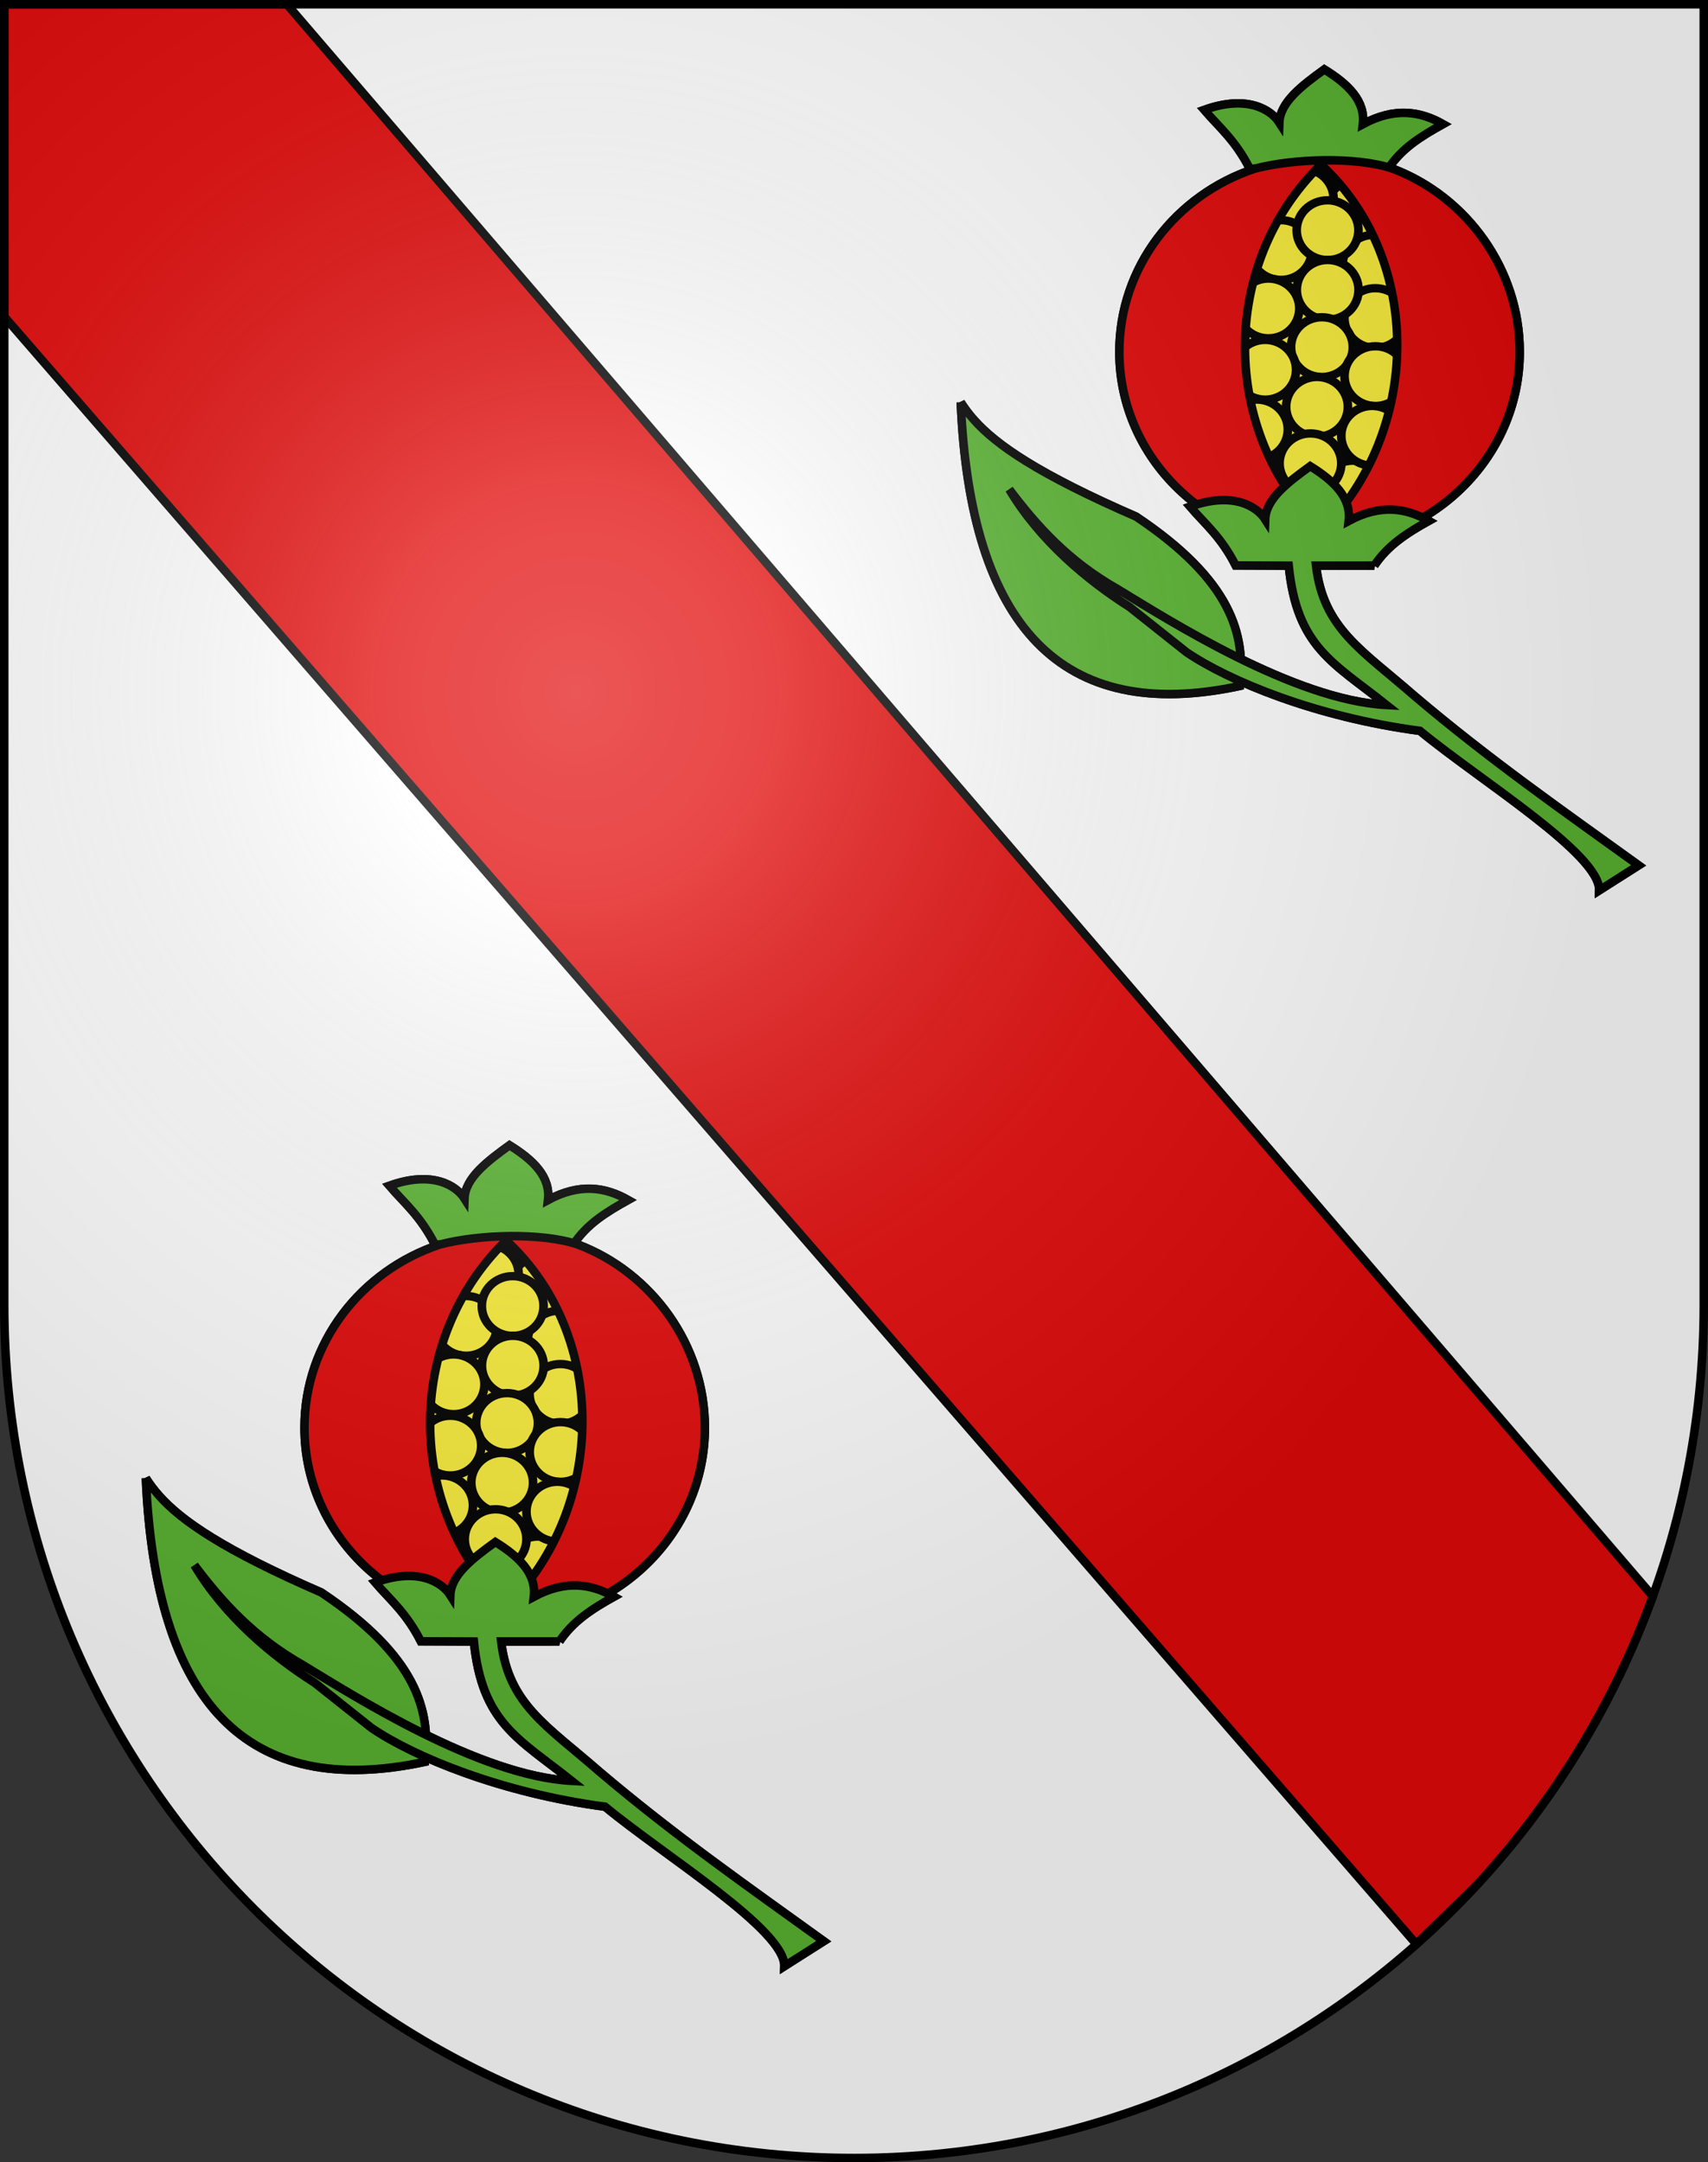 <?xml version="1.0" encoding="UTF-8"?>
<svg version="1.0" viewBox="0 0 603 763" xmlns="http://www.w3.org/2000/svg" xmlns:xlink="http://www.w3.org/1999/xlink">
<rect x="0" y="0" width="603" height="763" fill="#333333" stroke="none"/>
<defs>
<radialGradient id="a" cx="858.04" cy="579.93" r="300" gradientTransform="matrix(1.215 0 0 1.267 -839.19 -490.49)" gradientUnits="userSpaceOnUse">
<stop stop-color="#fff" stop-opacity=".314" offset="0"/>
<stop stop-color="#fff" stop-opacity=".251" offset=".19"/>
<stop stop-color="#6b6b6b" stop-opacity=".125" offset=".6"/>
<stop stop-opacity=".125" offset="1"/>
</radialGradient>
</defs>
<desc>Coat of Arms of Canton of Freiburg (Fribourg)</desc>
<path d="m1.5 1.5v458.87c0 166.31 134.31 301.13 300 301.13 165.69 0 300-134.82 300-301.13v-458.87h-600z" fill="#fff"/>
<path d="m1.5 1.5v110.22l498.5 574.28 20.906-20.312c27.216-29.291 48.687-64.018 62.594-102.41l-482.22-561.78h-99.781z" fill="#e20909" fill-rule="evenodd" stroke="#000" stroke-width="3"/>
<g transform="matrix(.201 0 0 .201 -267.97 1068.1)">
<path d="m92.908 346.22c0.204 120.74-0.411 241.5 0.312 362.24 3.847 108.36 86.787 207.33 192.7 230.21 97.983 23.87 207.67-19.027 262.98-103.62 33.122-47.311 45.32-105.86 42.589-162.85v-325.98h-498.58z" color="black" fill="none"/>
</g>
<g transform="matrix(.553 -.001 .001 .551 -337.39 967.79)"></g>
<g fill-rule="evenodd" stroke="#000">
<path d="m178.68 437.73c-35.816 34.827-35.791 94.225 0.174 129.27 35.285-35.08 36.08-95.832-0.174-129.27z" fill="#fcef3c" stroke-width="3"/>
<g transform="matrix(1.17 -.001 .002 1.13 -215.94 161.01)" fill="#fcef3c" stroke-width="2.609">
<path transform="translate(11.404 -24.949)" d="m345.62 284.29c0.002 5.149-4.171 9.325-9.321 9.325s-9.323-4.176-9.321-9.325c-0.002-5.149 4.171-9.325 9.321-9.325s9.323 4.176 9.321 9.325z"/>
<path transform="translate(-4.983 -28.511)" d="m345.62 284.29c0.002 5.149-4.171 9.325-9.321 9.325s-9.323-4.176-9.321-9.325c-0.002-5.149 4.171-9.325 9.321-9.325s9.323 4.176 9.321 9.325z"/>
<path transform="translate(-11.545 -12.445)" d="m345.62 284.29c0.002 5.149-4.171 9.325-9.321 9.325s-9.323-4.176-9.321-9.325c-0.002-5.149 4.171-9.325 9.321-9.325s9.323 4.176 9.321 9.325z"/>
<path transform="translate(16.374 -7.809)" d="m345.62 284.29c0.002 5.149-4.171 9.325-9.321 9.325s-9.323-4.176-9.321-9.325c-0.002-5.149 4.171-9.325 9.321-9.325s9.323 4.176 9.321 9.325z"/>
<path transform="translate(2.519 -18.641)" d="m345.62 284.29c0.002 5.149-4.171 9.325-9.321 9.325s-9.323-4.176-9.321-9.325c-0.002-5.149 4.171-9.325 9.321-9.325s9.323 4.176 9.321 9.325z"/>
<path transform="translate(16.878 8.817)" d="m345.62 284.29c0.002 5.149-4.171 9.325-9.321 9.325s-9.323-4.176-9.321-9.325c-0.002-5.149 4.171-9.325 9.321-9.325s9.323 4.176 9.321 9.325z"/>
<path transform="translate(2.519 1.374e-6)" d="m345.62 284.29c0.002 5.149-4.171 9.325-9.321 9.325s-9.323-4.176-9.321-9.325c-0.002-5.149 4.171-9.325 9.321-9.325s9.323 4.176 9.321 9.325z"/>
<path transform="translate(.756 17.885)" d="m345.62 284.29c0.002 5.149-4.171 9.325-9.321 9.325s-9.323-4.176-9.321-9.325c-0.002-5.149 4.171-9.325 9.321-9.325s9.323 4.176 9.321 9.325z"/>
<path transform="translate(-.756 36.527)" d="m345.62 284.29c0.002 5.149-4.171 9.325-9.321 9.325s-9.323-4.176-9.321-9.325c-0.002-5.149 4.171-9.325 9.321-9.325s9.323 4.176 9.321 9.325z"/>
<path transform="translate(16.878 26.954)" d="m345.62 284.29c0.002 5.149-4.171 9.325-9.321 9.325s-9.323-4.176-9.321-9.325c-0.002-5.149 4.171-9.325 9.321-9.325s9.323 4.176 9.321 9.325z"/>
<path transform="translate(-12.983 61.677)" d="m345.62 284.29c0.002 5.149-4.171 9.325-9.321 9.325s-9.323-4.176-9.321-9.325c-0.002-5.149 4.171-9.325 9.321-9.325s9.323 4.176 9.321 9.325z"/>
<path transform="translate(9.979 62.689)" d="m345.62 284.29c0.002 5.149-4.171 9.325-9.321 9.325s-9.323-4.176-9.321-9.325c-0.002-5.149 4.171-9.325 9.321-9.325s9.323 4.176 9.321 9.325z"/>
<path transform="translate(15.87 45.595)" d="m345.62 284.29c0.002 5.149-4.171 9.325-9.321 9.325s-9.323-4.176-9.321-9.325c-0.002-5.149 4.171-9.325 9.321-9.325s9.323 4.176 9.321 9.325z"/>
<path transform="translate(-15.366 5.794)" d="m345.62 284.29c0.002 5.149-4.171 9.325-9.321 9.325s-9.323-4.176-9.321-9.325c-0.002-5.149 4.171-9.325 9.321-9.325s9.323 4.176 9.321 9.325z"/>
<path transform="translate(-16.374 24.939)" d="m345.62 284.29c0.002 5.149-4.171 9.325-9.321 9.325s-9.323-4.176-9.321-9.325c-0.002-5.149 4.171-9.325 9.321-9.325s9.323 4.176 9.321 9.325z"/>
<path transform="translate(-18.893 43.58)" d="m345.62 284.29c0.002 5.149-4.171 9.325-9.321 9.325s-9.323-4.176-9.321-9.325c-0.002-5.149 4.171-9.325 9.321-9.325s9.323 4.176 9.321 9.325z"/>
<path transform="translate(-2.771 54.16)" d="m345.62 284.29c0.002 5.149-4.171 9.325-9.321 9.325s-9.323-4.176-9.321-9.325c-0.002-5.149 4.171-9.325 9.321-9.325s9.323 4.176 9.321 9.325z"/>
</g>
<path d="m51.5 521.6c3.38 79.213 35.579 113.59 98.55 100.1 2.005-18.143-2.803-37.136-36.618-59.748-8.611-3.743-15.985-7.189-22.325-10.386-25.815-13.02-34.469-21.917-39.608-29.969z" fill="#5ab532" stroke-width="3"/>
<path d="m153.56 439.17 48.946-0.134c4.727-7.074 11.332-11.199 19.24-15.598-8.082-4.568-17.094-5.99-28.292 0.035 0.961-8.224-5.183-14.146-13.587-19.34-7.944 5.762-15.626 11.571-15.875 18.811-2.815-4.435-11.138-10.042-26.507-4.524 5.358 6.238 10.857 10.57 16.075 20.749" fill="#5ab532" stroke-width="3"/>
<path d="m203.93 439.13c26.304 9.923 44.879 35.638 44.918 64.566 0.051 37.706-31.545 68.352-70.565 68.4-39.02 0.048-70.735-30.52-70.785-68.225-0.04-29.98 19.954-55.476 47.761-64.698 13.823-3.638 36.026-4.287 48.672-0.042zm-25.535-1.117c0.208 0.005 0.413-0.007 0.621-7e-4 35.933 33.498 35.027 94.018-0.155 129-35.868-34.948-35.991-94.13-0.466-129z" fill="#e20909" stroke-width="3"/>
<path d="m197.51 579.22-20.583 0.008c2.591 22.228 16.201 29.764 34.599 45.847 26.717 22.669 52.73 40.765 79.3 59.923l-13.911 8.841c0.37-12.809-42.124-38.829-63.293-56.293-36.492-4.831-67.407-17.532-82.442-27.783l-20.058-15.92c-15.065-9.533-31.797-23.547-42.486-41.518 9.754 12.929 20.827 25.346 38.353 35.259 17.887 10.83 62.216 39.158 94.856 40.848-18.8-14.962-31.648-20.37-34.545-49.182l-18.736-0.079c-5.218-10.18-10.717-14.511-16.075-20.749 15.369-5.518 23.692 0.088 26.507 4.524 0.249-7.239 7.931-13.049 15.875-18.811 8.404 5.194 14.548 11.116 13.587 19.34 11.198-6.025 20.21-4.603 28.292-0.035-7.908 4.399-14.513 8.707-19.24 15.781z" fill="#5ab532" stroke-width="3"/>
<path d="m178.68 437.73c-35.816 34.827-35.791 94.225 0.174 129.27 35.285-35.08 36.08-95.832-0.174-129.27z" fill="#fcef3c" stroke-width="3"/>
<g transform="matrix(1.17 -.001 .002 1.13 -215.94 161.01)" fill="#fcef3c" stroke-width="2.609">
<path transform="translate(11.404 -24.949)" d="m345.62 284.29c0.002 5.149-4.171 9.325-9.321 9.325s-9.323-4.176-9.321-9.325c-0.002-5.149 4.171-9.325 9.321-9.325s9.323 4.176 9.321 9.325z"/>
<path transform="translate(-4.983 -28.511)" d="m345.62 284.29c0.002 5.149-4.171 9.325-9.321 9.325s-9.323-4.176-9.321-9.325c-0.002-5.149 4.171-9.325 9.321-9.325s9.323 4.176 9.321 9.325z"/>
<path transform="translate(-11.545 -12.445)" d="m345.62 284.29c0.002 5.149-4.171 9.325-9.321 9.325s-9.323-4.176-9.321-9.325c-0.002-5.149 4.171-9.325 9.321-9.325s9.323 4.176 9.321 9.325z"/>
<path transform="translate(16.374 -7.809)" d="m345.62 284.29c0.002 5.149-4.171 9.325-9.321 9.325s-9.323-4.176-9.321-9.325c-0.002-5.149 4.171-9.325 9.321-9.325s9.323 4.176 9.321 9.325z"/>
<path transform="translate(2.519 -18.641)" d="m345.62 284.29c0.002 5.149-4.171 9.325-9.321 9.325s-9.323-4.176-9.321-9.325c-0.002-5.149 4.171-9.325 9.321-9.325s9.323 4.176 9.321 9.325z"/>
<path transform="translate(16.878 8.817)" d="m345.62 284.29c0.002 5.149-4.171 9.325-9.321 9.325s-9.323-4.176-9.321-9.325c-0.002-5.149 4.171-9.325 9.321-9.325s9.323 4.176 9.321 9.325z"/>
<path transform="translate(2.519 1.374e-6)" d="m345.62 284.29c0.002 5.149-4.171 9.325-9.321 9.325s-9.323-4.176-9.321-9.325c-0.002-5.149 4.171-9.325 9.321-9.325s9.323 4.176 9.321 9.325z"/>
<path transform="translate(.756 17.885)" d="m345.62 284.29c0.002 5.149-4.171 9.325-9.321 9.325s-9.323-4.176-9.321-9.325c-0.002-5.149 4.171-9.325 9.321-9.325s9.323 4.176 9.321 9.325z"/>
<path transform="translate(-.756 36.527)" d="m345.62 284.29c0.002 5.149-4.171 9.325-9.321 9.325s-9.323-4.176-9.321-9.325c-0.002-5.149 4.171-9.325 9.321-9.325s9.323 4.176 9.321 9.325z"/>
<path transform="translate(16.878 26.954)" d="m345.62 284.29c0.002 5.149-4.171 9.325-9.321 9.325s-9.323-4.176-9.321-9.325c-0.002-5.149 4.171-9.325 9.321-9.325s9.323 4.176 9.321 9.325z"/>
<path transform="translate(-12.983 61.677)" d="m345.62 284.29c0.002 5.149-4.171 9.325-9.321 9.325s-9.323-4.176-9.321-9.325c-0.002-5.149 4.171-9.325 9.321-9.325s9.323 4.176 9.321 9.325z"/>
<path transform="translate(9.979 62.689)" d="m345.62 284.29c0.002 5.149-4.171 9.325-9.321 9.325s-9.323-4.176-9.321-9.325c-0.002-5.149 4.171-9.325 9.321-9.325s9.323 4.176 9.321 9.325z"/>
<path transform="translate(15.87 45.595)" d="m345.62 284.29c0.002 5.149-4.171 9.325-9.321 9.325s-9.323-4.176-9.321-9.325c-0.002-5.149 4.171-9.325 9.321-9.325s9.323 4.176 9.321 9.325z"/>
<path transform="translate(-15.366 5.794)" d="m345.62 284.29c0.002 5.149-4.171 9.325-9.321 9.325s-9.323-4.176-9.321-9.325c-0.002-5.149 4.171-9.325 9.321-9.325s9.323 4.176 9.321 9.325z"/>
<path transform="translate(-16.374 24.939)" d="m345.62 284.29c0.002 5.149-4.171 9.325-9.321 9.325s-9.323-4.176-9.321-9.325c-0.002-5.149 4.171-9.325 9.321-9.325s9.323 4.176 9.321 9.325z"/>
<path transform="translate(-18.893 43.58)" d="m345.62 284.29c0.002 5.149-4.171 9.325-9.321 9.325s-9.323-4.176-9.321-9.325c-0.002-5.149 4.171-9.325 9.321-9.325s9.323 4.176 9.321 9.325z"/>
<path transform="translate(-2.771 54.16)" d="m345.62 284.29c0.002 5.149-4.171 9.325-9.321 9.325s-9.323-4.176-9.321-9.325c-0.002-5.149 4.171-9.325 9.321-9.325s9.323 4.176 9.321 9.325z"/>
</g>
<path d="m51.5 521.6c3.38 79.213 35.579 113.59 98.55 100.1 2.005-18.143-2.803-37.136-36.618-59.748-8.611-3.743-15.985-7.189-22.325-10.386-25.815-13.02-34.469-21.917-39.608-29.969z" fill="#5ab532" stroke-width="3"/>
<path d="m153.56 439.17 48.946-0.134c4.727-7.074 11.332-11.199 19.24-15.598-8.082-4.568-17.094-5.99-28.292 0.035 0.961-8.224-5.183-14.146-13.587-19.34-7.944 5.762-15.626 11.571-15.875 18.811-2.815-4.435-11.138-10.042-26.507-4.524 5.358 6.238 10.857 10.57 16.075 20.749" fill="#5ab532" stroke-width="3"/>
<path d="m203.93 439.13c26.304 9.923 44.879 35.638 44.918 64.566 0.051 37.706-31.545 68.352-70.565 68.4-39.02 0.048-70.735-30.52-70.785-68.225-0.04-29.98 19.954-55.476 47.761-64.698 13.823-3.638 36.026-4.287 48.672-0.042zm-25.535-1.117c0.208 0.005 0.413-0.007 0.621-7e-4 35.933 33.498 35.027 94.018-0.155 129-35.868-34.948-35.991-94.13-0.466-129z" fill="#e20909" stroke-width="3"/>
<path d="m197.51 579.22-20.583 0.008c2.591 22.228 16.201 29.764 34.599 45.847 26.717 22.669 52.73 40.765 79.3 59.923l-13.911 8.841c0.37-12.809-42.124-38.829-63.293-56.293-36.492-4.831-67.407-17.532-82.442-27.783l-20.058-15.92c-15.065-9.533-31.797-23.547-42.486-41.518 9.754 12.929 20.827 25.346 38.353 35.259 17.887 10.83 62.216 39.158 94.856 40.848-18.8-14.962-31.648-20.37-34.545-49.182l-18.736-0.079c-5.218-10.18-10.717-14.511-16.075-20.749 15.369-5.518 23.692 0.088 26.507 4.524 0.249-7.239 7.931-13.049 15.875-18.811 8.404 5.194 14.548 11.116 13.587 19.34 11.198-6.025 20.21-4.603 28.292-0.035-7.908 4.399-14.513 8.707-19.24 15.781z" fill="#5ab532" stroke-width="3"/>
</g>
<g transform="translate(287.68 -379.64)" fill-rule="evenodd" stroke="#000">
<path d="m178.68 437.73c-35.816 34.827-35.791 94.225 0.174 129.27 35.285-35.08 36.08-95.832-0.174-129.27z" fill="#fcef3c" stroke-width="3"/>
<g transform="matrix(1.17 -.001 .002 1.13 -215.94 161.01)" fill="#fcef3c" stroke-width="2.609">
<path transform="translate(11.404 -24.949)" d="m345.62 284.29c0.002 5.149-4.171 9.325-9.321 9.325s-9.323-4.176-9.321-9.325c-0.002-5.149 4.171-9.325 9.321-9.325s9.323 4.176 9.321 9.325z"/>
<path transform="translate(-4.983 -28.511)" d="m345.62 284.29c0.002 5.149-4.171 9.325-9.321 9.325s-9.323-4.176-9.321-9.325c-0.002-5.149 4.171-9.325 9.321-9.325s9.323 4.176 9.321 9.325z"/>
<path transform="translate(-11.545 -12.445)" d="m345.62 284.29c0.002 5.149-4.171 9.325-9.321 9.325s-9.323-4.176-9.321-9.325c-0.002-5.149 4.171-9.325 9.321-9.325s9.323 4.176 9.321 9.325z"/>
<path transform="translate(16.374 -7.809)" d="m345.62 284.29c0.002 5.149-4.171 9.325-9.321 9.325s-9.323-4.176-9.321-9.325c-0.002-5.149 4.171-9.325 9.321-9.325s9.323 4.176 9.321 9.325z"/>
<path transform="translate(2.519 -18.641)" d="m345.62 284.29c0.002 5.149-4.171 9.325-9.321 9.325s-9.323-4.176-9.321-9.325c-0.002-5.149 4.171-9.325 9.321-9.325s9.323 4.176 9.321 9.325z"/>
<path transform="translate(16.878 8.817)" d="m345.62 284.29c0.002 5.149-4.171 9.325-9.321 9.325s-9.323-4.176-9.321-9.325c-0.002-5.149 4.171-9.325 9.321-9.325s9.323 4.176 9.321 9.325z"/>
<path transform="translate(2.519 1.374e-6)" d="m345.62 284.29c0.002 5.149-4.171 9.325-9.321 9.325s-9.323-4.176-9.321-9.325c-0.002-5.149 4.171-9.325 9.321-9.325s9.323 4.176 9.321 9.325z"/>
<path transform="translate(.756 17.885)" d="m345.62 284.29c0.002 5.149-4.171 9.325-9.321 9.325s-9.323-4.176-9.321-9.325c-0.002-5.149 4.171-9.325 9.321-9.325s9.323 4.176 9.321 9.325z"/>
<path transform="translate(-.756 36.527)" d="m345.62 284.29c0.002 5.149-4.171 9.325-9.321 9.325s-9.323-4.176-9.321-9.325c-0.002-5.149 4.171-9.325 9.321-9.325s9.323 4.176 9.321 9.325z"/>
<path transform="translate(16.878 26.954)" d="m345.62 284.29c0.002 5.149-4.171 9.325-9.321 9.325s-9.323-4.176-9.321-9.325c-0.002-5.149 4.171-9.325 9.321-9.325s9.323 4.176 9.321 9.325z"/>
<path transform="translate(-12.983 61.677)" d="m345.62 284.29c0.002 5.149-4.171 9.325-9.321 9.325s-9.323-4.176-9.321-9.325c-0.002-5.149 4.171-9.325 9.321-9.325s9.323 4.176 9.321 9.325z"/>
<path transform="translate(9.979 62.689)" d="m345.62 284.29c0.002 5.149-4.171 9.325-9.321 9.325s-9.323-4.176-9.321-9.325c-0.002-5.149 4.171-9.325 9.321-9.325s9.323 4.176 9.321 9.325z"/>
<path transform="translate(15.87 45.595)" d="m345.62 284.29c0.002 5.149-4.171 9.325-9.321 9.325s-9.323-4.176-9.321-9.325c-0.002-5.149 4.171-9.325 9.321-9.325s9.323 4.176 9.321 9.325z"/>
<path transform="translate(-15.366 5.794)" d="m345.62 284.29c0.002 5.149-4.171 9.325-9.321 9.325s-9.323-4.176-9.321-9.325c-0.002-5.149 4.171-9.325 9.321-9.325s9.323 4.176 9.321 9.325z"/>
<path transform="translate(-16.374 24.939)" d="m345.62 284.29c0.002 5.149-4.171 9.325-9.321 9.325s-9.323-4.176-9.321-9.325c-0.002-5.149 4.171-9.325 9.321-9.325s9.323 4.176 9.321 9.325z"/>
<path transform="translate(-18.893 43.58)" d="m345.62 284.29c0.002 5.149-4.171 9.325-9.321 9.325s-9.323-4.176-9.321-9.325c-0.002-5.149 4.171-9.325 9.321-9.325s9.323 4.176 9.321 9.325z"/>
<path transform="translate(-2.771 54.16)" d="m345.62 284.29c0.002 5.149-4.171 9.325-9.321 9.325s-9.323-4.176-9.321-9.325c-0.002-5.149 4.171-9.325 9.321-9.325s9.323 4.176 9.321 9.325z"/>
</g>
<path d="m51.5 521.6c3.38 79.213 35.579 113.59 98.55 100.1 2.005-18.143-2.803-37.136-36.618-59.748-8.611-3.743-15.985-7.189-22.325-10.386-25.815-13.02-34.469-21.917-39.608-29.969z" fill="#5ab532" stroke-width="3"/>
<path d="m153.56 439.17 48.946-0.134c4.727-7.074 11.332-11.199 19.24-15.598-8.082-4.568-17.094-5.99-28.292 0.035 0.961-8.224-5.183-14.146-13.587-19.34-7.944 5.762-15.626 11.571-15.875 18.811-2.815-4.435-11.138-10.042-26.507-4.524 5.358 6.238 10.857 10.57 16.075 20.749" fill="#5ab532" stroke-width="3"/>
<path d="m203.93 439.13c26.304 9.923 44.879 35.638 44.918 64.566 0.051 37.706-31.545 68.352-70.565 68.4-39.02 0.048-70.735-30.52-70.785-68.225-0.04-29.98 19.954-55.476 47.761-64.698 13.823-3.638 36.026-4.287 48.672-0.042zm-25.535-1.117c0.208 0.005 0.413-0.007 0.621-7e-4 35.933 33.498 35.027 94.018-0.155 129-35.868-34.948-35.991-94.13-0.466-129z" fill="#e20909" stroke-width="3"/>
<path d="m197.51 579.22-20.583 0.008c2.591 22.228 16.201 29.764 34.599 45.847 26.717 22.669 52.73 40.765 79.3 59.923l-13.911 8.841c0.37-12.809-42.124-38.829-63.293-56.293-36.492-4.831-67.407-17.532-82.442-27.783l-20.058-15.92c-15.065-9.533-31.797-23.547-42.486-41.518 9.754 12.929 20.827 25.346 38.353 35.259 17.887 10.83 62.216 39.158 94.856 40.848-18.8-14.962-31.648-20.37-34.545-49.182l-18.736-0.079c-5.218-10.18-10.717-14.511-16.075-20.749 15.369-5.518 23.692 0.088 26.507 4.524 0.249-7.239 7.931-13.049 15.875-18.811 8.404 5.194 14.548 11.116 13.587 19.34 11.198-6.025 20.21-4.603 28.292-0.035-7.908 4.399-14.513 8.707-19.24 15.781z" fill="#5ab532" stroke-width="3"/>
<path d="m178.68 437.73c-35.816 34.827-35.791 94.225 0.174 129.27 35.285-35.08 36.08-95.832-0.174-129.27z" fill="#fcef3c" stroke-width="3"/>
<g transform="matrix(1.17 -.001 .002 1.13 -215.94 161.01)" fill="#fcef3c" stroke-width="2.609">
<path transform="translate(11.404 -24.949)" d="m345.62 284.29c0.002 5.149-4.171 9.325-9.321 9.325s-9.323-4.176-9.321-9.325c-0.002-5.149 4.171-9.325 9.321-9.325s9.323 4.176 9.321 9.325z"/>
<path transform="translate(-4.983 -28.511)" d="m345.62 284.29c0.002 5.149-4.171 9.325-9.321 9.325s-9.323-4.176-9.321-9.325c-0.002-5.149 4.171-9.325 9.321-9.325s9.323 4.176 9.321 9.325z"/>
<path transform="translate(-11.545 -12.445)" d="m345.62 284.29c0.002 5.149-4.171 9.325-9.321 9.325s-9.323-4.176-9.321-9.325c-0.002-5.149 4.171-9.325 9.321-9.325s9.323 4.176 9.321 9.325z"/>
<path transform="translate(16.374 -7.809)" d="m345.62 284.29c0.002 5.149-4.171 9.325-9.321 9.325s-9.323-4.176-9.321-9.325c-0.002-5.149 4.171-9.325 9.321-9.325s9.323 4.176 9.321 9.325z"/>
<path transform="translate(2.519 -18.641)" d="m345.62 284.29c0.002 5.149-4.171 9.325-9.321 9.325s-9.323-4.176-9.321-9.325c-0.002-5.149 4.171-9.325 9.321-9.325s9.323 4.176 9.321 9.325z"/>
<path transform="translate(16.878 8.817)" d="m345.62 284.29c0.002 5.149-4.171 9.325-9.321 9.325s-9.323-4.176-9.321-9.325c-0.002-5.149 4.171-9.325 9.321-9.325s9.323 4.176 9.321 9.325z"/>
<path transform="translate(2.519 1.374e-6)" d="m345.62 284.29c0.002 5.149-4.171 9.325-9.321 9.325s-9.323-4.176-9.321-9.325c-0.002-5.149 4.171-9.325 9.321-9.325s9.323 4.176 9.321 9.325z"/>
<path transform="translate(.756 17.885)" d="m345.62 284.29c0.002 5.149-4.171 9.325-9.321 9.325s-9.323-4.176-9.321-9.325c-0.002-5.149 4.171-9.325 9.321-9.325s9.323 4.176 9.321 9.325z"/>
<path transform="translate(-.756 36.527)" d="m345.62 284.29c0.002 5.149-4.171 9.325-9.321 9.325s-9.323-4.176-9.321-9.325c-0.002-5.149 4.171-9.325 9.321-9.325s9.323 4.176 9.321 9.325z"/>
<path transform="translate(16.878 26.954)" d="m345.62 284.29c0.002 5.149-4.171 9.325-9.321 9.325s-9.323-4.176-9.321-9.325c-0.002-5.149 4.171-9.325 9.321-9.325s9.323 4.176 9.321 9.325z"/>
<path transform="translate(-12.983 61.677)" d="m345.62 284.29c0.002 5.149-4.171 9.325-9.321 9.325s-9.323-4.176-9.321-9.325c-0.002-5.149 4.171-9.325 9.321-9.325s9.323 4.176 9.321 9.325z"/>
<path transform="translate(9.979 62.689)" d="m345.62 284.29c0.002 5.149-4.171 9.325-9.321 9.325s-9.323-4.176-9.321-9.325c-0.002-5.149 4.171-9.325 9.321-9.325s9.323 4.176 9.321 9.325z"/>
<path transform="translate(15.87 45.595)" d="m345.62 284.29c0.002 5.149-4.171 9.325-9.321 9.325s-9.323-4.176-9.321-9.325c-0.002-5.149 4.171-9.325 9.321-9.325s9.323 4.176 9.321 9.325z"/>
<path transform="translate(-15.366 5.794)" d="m345.62 284.29c0.002 5.149-4.171 9.325-9.321 9.325s-9.323-4.176-9.321-9.325c-0.002-5.149 4.171-9.325 9.321-9.325s9.323 4.176 9.321 9.325z"/>
<path transform="translate(-16.374 24.939)" d="m345.62 284.29c0.002 5.149-4.171 9.325-9.321 9.325s-9.323-4.176-9.321-9.325c-0.002-5.149 4.171-9.325 9.321-9.325s9.323 4.176 9.321 9.325z"/>
<path transform="translate(-18.893 43.58)" d="m345.62 284.29c0.002 5.149-4.171 9.325-9.321 9.325s-9.323-4.176-9.321-9.325c-0.002-5.149 4.171-9.325 9.321-9.325s9.323 4.176 9.321 9.325z"/>
<path transform="translate(-2.771 54.16)" d="m345.62 284.29c0.002 5.149-4.171 9.325-9.321 9.325s-9.323-4.176-9.321-9.325c-0.002-5.149 4.171-9.325 9.321-9.325s9.323 4.176 9.321 9.325z"/>
</g>
<path d="m51.5 521.6c3.38 79.213 35.579 113.59 98.55 100.1 2.005-18.143-2.803-37.136-36.618-59.748-8.611-3.743-15.985-7.189-22.325-10.386-25.815-13.02-34.469-21.917-39.608-29.969z" fill="#5ab532" stroke-width="3"/>
<path d="m153.56 439.17 48.946-0.134c4.727-7.074 11.332-11.199 19.24-15.598-8.082-4.568-17.094-5.99-28.292 0.035 0.961-8.224-5.183-14.146-13.587-19.34-7.944 5.762-15.626 11.571-15.875 18.811-2.815-4.435-11.138-10.042-26.507-4.524 5.358 6.238 10.857 10.57 16.075 20.749" fill="#5ab532" stroke-width="3"/>
<path d="m203.93 439.13c26.304 9.923 44.879 35.638 44.918 64.566 0.051 37.706-31.545 68.352-70.565 68.4-39.02 0.048-70.735-30.52-70.785-68.225-0.04-29.98 19.954-55.476 47.761-64.698 13.823-3.638 36.026-4.287 48.672-0.042zm-25.535-1.117c0.208 0.005 0.413-0.007 0.621-7e-4 35.933 33.498 35.027 94.018-0.155 129-35.868-34.948-35.991-94.13-0.466-129z" fill="#e20909" stroke-width="3"/>
<path d="m197.51 579.22-20.583 0.008c2.591 22.228 16.201 29.764 34.599 45.847 26.717 22.669 52.73 40.765 79.3 59.923l-13.911 8.841c0.37-12.809-42.124-38.829-63.293-56.293-36.492-4.831-67.407-17.532-82.442-27.783l-20.058-15.92c-15.065-9.533-31.797-23.547-42.486-41.518 9.754 12.929 20.827 25.346 38.353 35.259 17.887 10.83 62.216 39.158 94.856 40.848-18.8-14.962-31.648-20.37-34.545-49.182l-18.736-0.079c-5.218-10.18-10.717-14.511-16.075-20.749 15.369-5.518 23.692 0.088 26.507 4.524 0.249-7.239 7.931-13.049 15.875-18.811 8.404 5.194 14.548 11.116 13.587 19.34 11.198-6.025 20.21-4.603 28.292-0.035-7.908 4.399-14.513 8.707-19.24 15.781z" fill="#5ab532" stroke-width="3"/>
</g>
<g>
<path d="m1.5 1.5v458.87c0 166.31 134.31 301.13 300 301.13 165.69 0 300-134.82 300-301.13v-458.87h-600z" fill="url(#a)"/>
<path d="m1.5 1.5v458.87c0 166.31 134.31 301.13 300 301.13 165.69 0 300-134.82 300-301.13v-458.87h-600z" fill="none" stroke="#000" stroke-width="3"/>
</g>
</svg>
